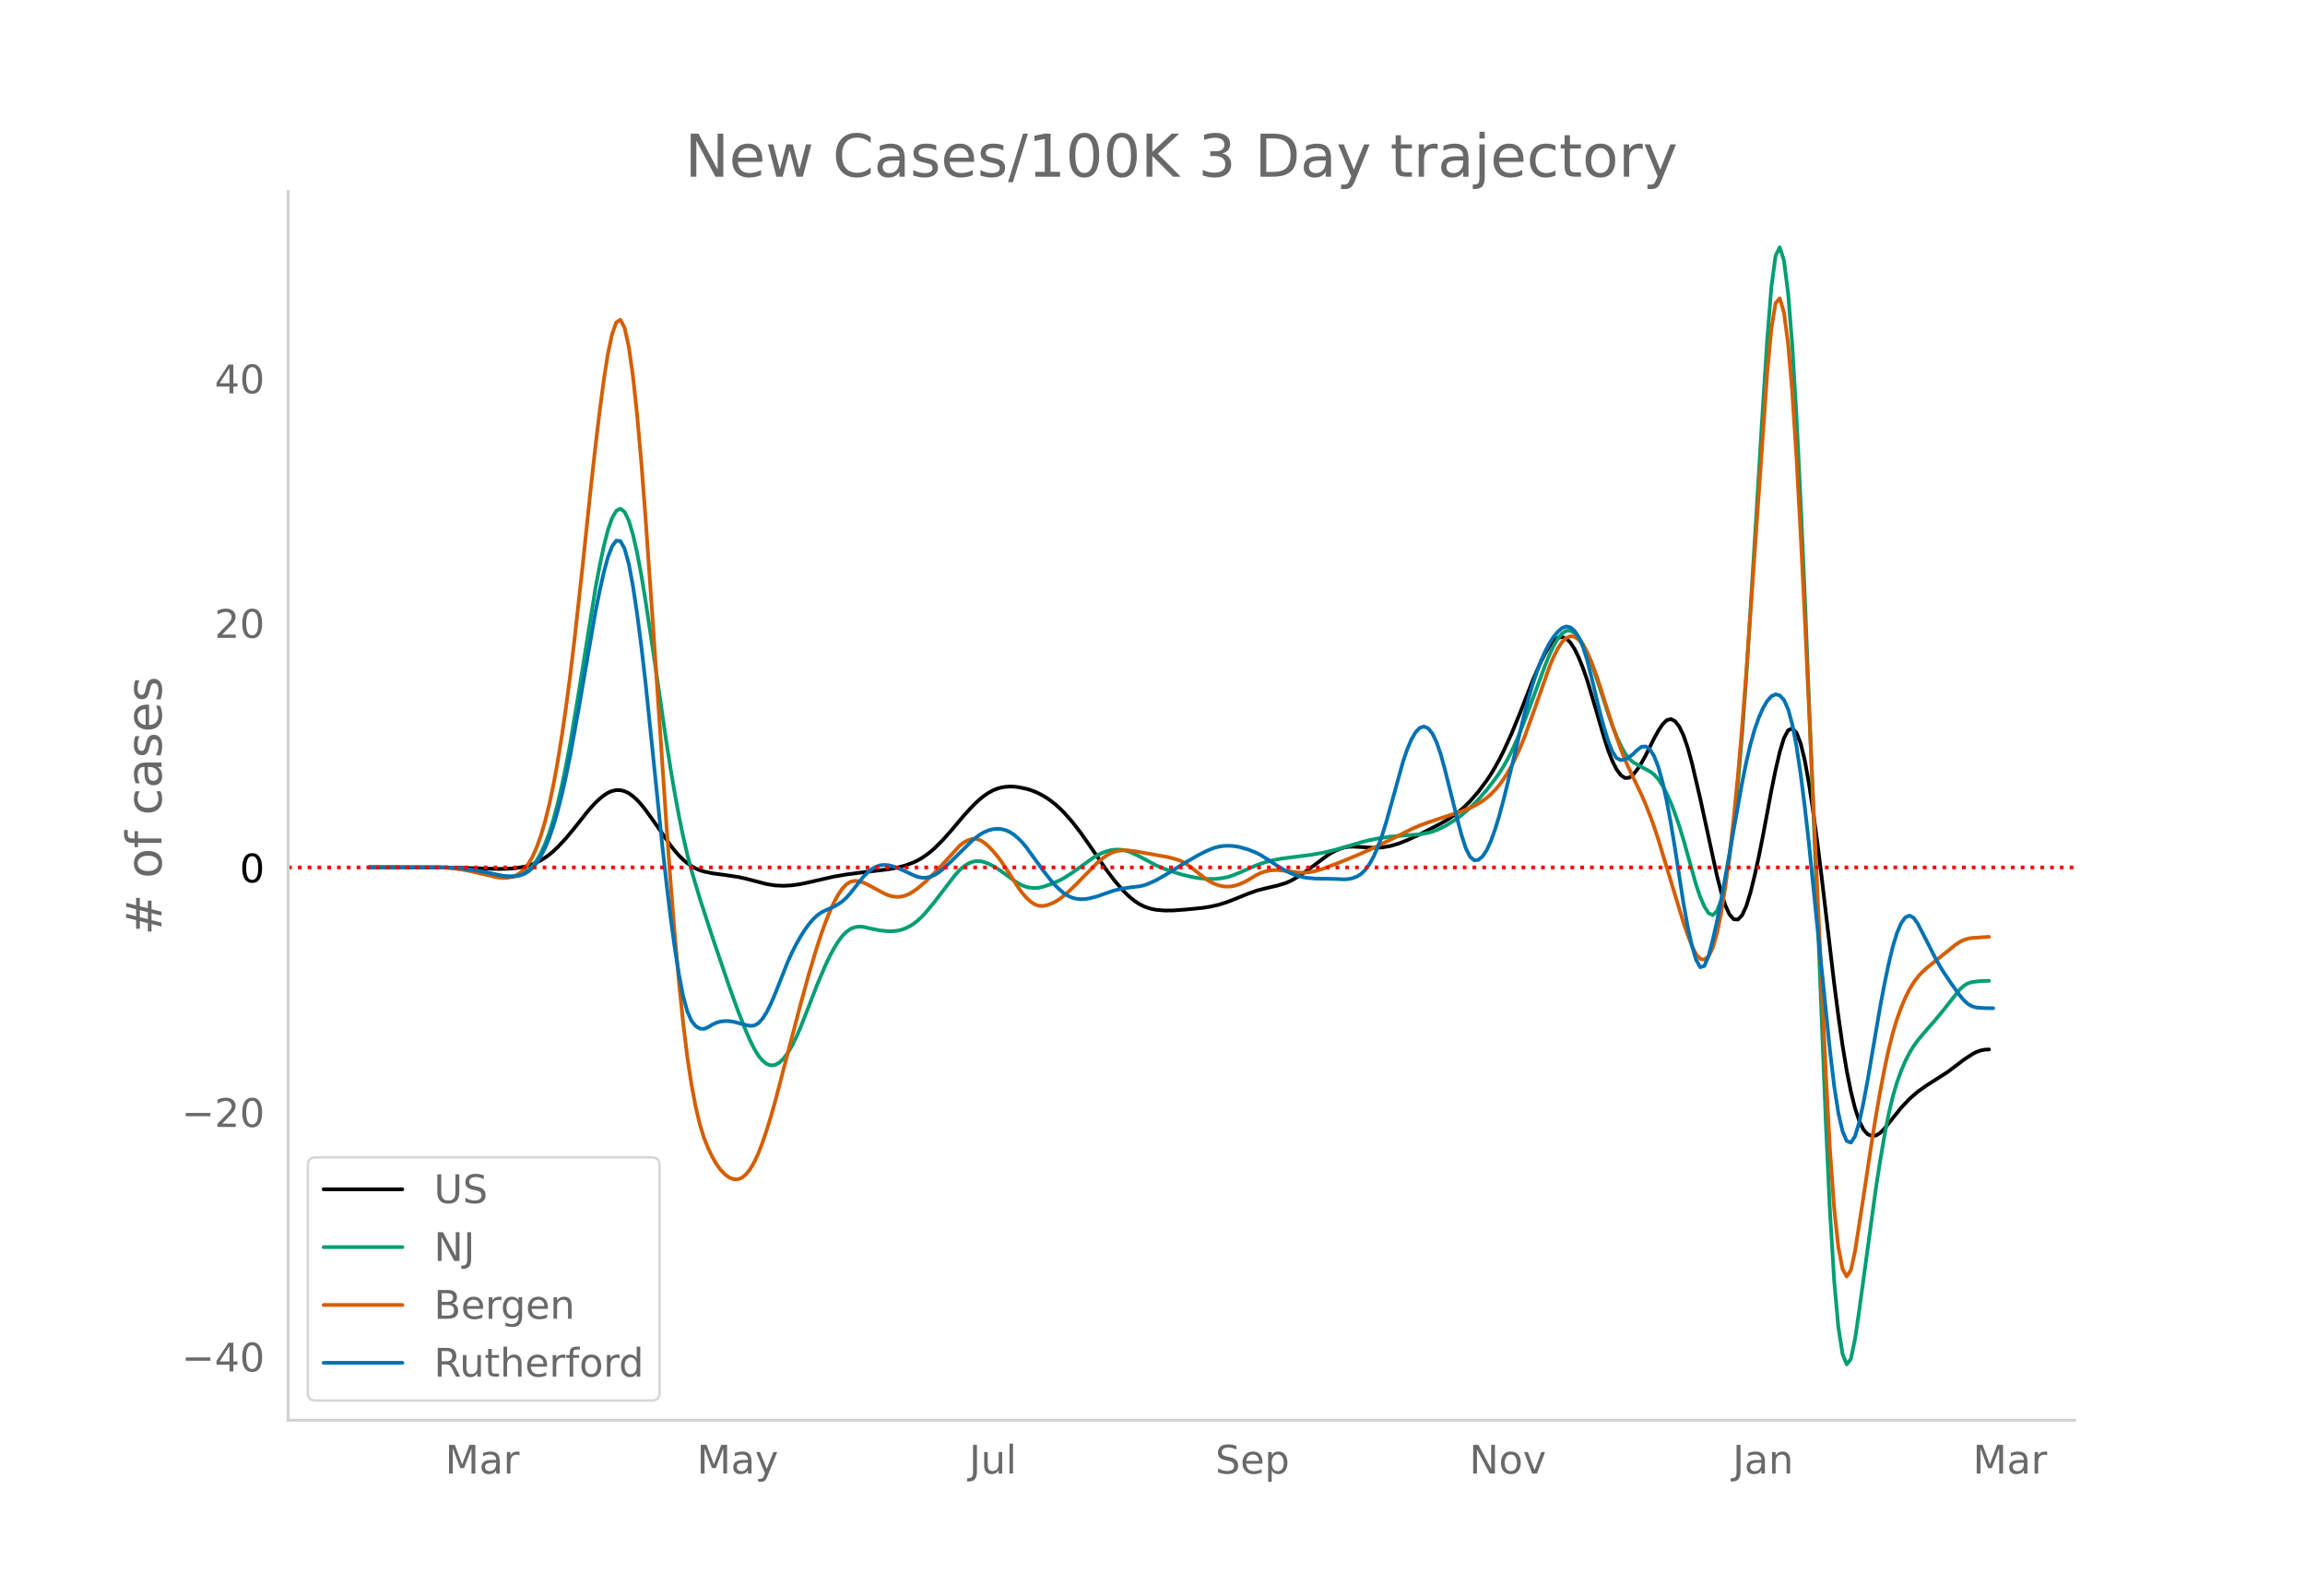<svg height="864" viewBox="0 0 936 648" width="1248" xmlns="http://www.w3.org/2000/svg" xmlns:xlink="http://www.w3.org/1999/xlink"><defs><style>*{stroke-linecap:butt;stroke-linejoin:round}</style></defs><g id="figure_1"><path d="M0 648h936V0H0z" style="fill:#fff" id="patch_1"/><g id="axes_1"><path d="M117 576.72h725.4V77.76H117z" style="fill:none" id="patch_2"/><path clip-path="url(#p07cc245dfe)" d="M149.973 352.212l33.992.103 11.898.36 6.798.175 3.4-.065 3.399-.266 3.399-.572 1.7-.442 1.7-.574 1.699-.728 1.7-.888 1.699-1.05 1.7-1.228 1.7-1.42 1.699-1.607 3.4-3.65 3.398-4.11 5.1-6.411 1.699-1.998 1.7-1.81 1.7-1.606 1.699-1.39 1.7-1.1 1.699-.738 1.7-.36 1.7.028 1.699.426 1.7.825 1.7 1.217 1.699 1.561 1.7 1.86 1.699 2.13 3.4 4.708 6.798 9.774 1.7 2.142 1.699 1.93 1.7 1.684 1.7 1.429 1.699 1.177 1.7.942 1.7.725 1.699.524 3.399.71 5.099.69 5.099.758 3.399.734 8.498 2.219 3.4.52 3.399.144 3.399-.188 3.4-.493 3.398-.716 10.198-2.335 5.099-.868 6.798-.888 10.198-1.204 3.4-.616 3.399-.894 3.399-1.27 1.7-.814 1.7-.974 1.699-1.139 1.7-1.3 1.7-1.456 3.398-3.375 3.4-3.841 5.098-6.03 3.4-3.72 1.7-1.693 1.699-1.524 1.7-1.34 1.7-1.139 1.699-.918 1.7-.693 1.7-.474 1.699-.281 1.7-.114 1.699.044 1.7.18 3.399.695 1.7.512 1.7.635 1.699.767 1.7.904 1.699 1.051 1.7 1.21 1.7 1.368 1.699 1.528 1.7 1.69 3.399 3.86 3.399 4.4 3.4 4.83 6.798 9.915 3.399 4.495 3.4 3.975 1.699 1.723 1.7 1.53 1.7 1.32 1.699 1.098 1.7.872 1.699.654 1.7.472 1.7.325 3.399.283 3.399-.019 5.099-.368 6.798-.662 3.4-.526 3.399-.795 3.399-1.081 3.4-1.325 5.098-2.066 3.4-1.216 3.399-.889 5.098-1.185 3.4-1.041 1.7-.737 1.699-.905 3.4-2.146 3.398-2.456 6.799-5.07 1.7-1.038 1.7-.87 1.699-.698 1.7-.5 1.699-.278 1.7-.068 5.099.264 3.399.204 3.399-.146 3.4-.584 3.399-1.019 3.399-1.346 5.099-2.372 8.498-4.374 3.399-1.967 3.4-2.425 1.699-1.407 1.7-1.557 1.7-1.712 3.398-3.9 3.4-4.555 1.7-2.577 1.699-2.833 1.7-3.096 1.7-3.354 3.398-7.455 3.4-8.335 5.099-13.013 1.7-4.01 1.699-3.71 1.7-3.368 1.699-2.82 1.7-2.063 1.7-1.25 1.699-.344 1.7.651 1.7 1.665 1.699 2.65 1.7 3.504 1.699 4.222 1.7 4.914 3.399 11.423 3.4 11.706 1.699 5.283 1.7 4.36 1.699 3.359 1.7 2.33 1.7 1.182 1.699-.09 1.7-1.312 1.7-2.168 1.699-2.659 1.7-3.076 3.399-6.842 1.7-3.067 1.699-2.57 1.7-1.693 1.7-.443 1.699.885 1.7 2.215 1.699 3.559 1.7 4.915 1.7 6.191 3.399 14.549 6.798 31.354 1.7 6.618 1.7 5.39 1.699 3.698 1.7 1.916 1.7.12 1.699-1.747 1.7-3.685 1.699-5.538 1.7-6.899 1.7-7.765 1.699-8.533 3.4-18.257 1.699-8.332 1.7-7.295 1.699-5.595 1.7-3.23 1.7-.73 1.699 1.78 1.7 4.354 1.7 6.994 1.699 9.513 1.7 11.373 1.699 12.574 1.7 13.644 5.099 43.32 1.7 13.196 1.699 11.933 1.7 10.274 1.699 8.536 1.7 6.807 1.7 5.12 1.699 3.473 1.7 1.904 1.7.68 1.699-.201 1.7-1.014 1.699-1.754 6.799-8.486 3.399-3.592 3.399-2.955 3.4-2.418 8.497-5.428 3.4-2.547 3.399-2.586 3.4-2.234 1.699-.88 1.7-.612 1.699-.33 1.7-.094" style="fill:none;stroke:#000;stroke-linecap:round;stroke-width:1.5" id="line2d_1"/><path clip-path="url(#p07cc245dfe)" d="M149.973 352.167l30.593.032 5.099.317 3.4.366 5.098.818 10.198 2.042 1.7.138 1.699-.008 1.7-.17 1.7-.426 1.699-.768 1.7-1.155 1.7-1.67 1.699-2.316 1.7-2.986 1.699-3.681 1.7-4.499 1.7-5.44 1.699-6.397 1.7-7.309 1.7-8.176 1.699-9.034 3.399-20.273 6.798-42.387 1.7-9.071 1.7-8.12 1.7-6.726 1.699-4.889 1.7-2.94 1.7-.869 1.699 1.324 1.7 3.54 1.7 5.691 1.699 7.515 1.7 9.012 1.699 10.34 3.4 22.615 5.098 34.937 1.7 10.801 1.7 10.014 1.699 9.165 1.7 8.257 1.7 7.335 1.699 6.47 3.4 11.453 5.098 15.643 6.798 19.985 3.4 9.452 3.399 8.582 1.7 3.885 1.7 3.411 1.699 2.745 1.7 2.037 1.7 1.304 1.699.546 1.7-.218 1.699-.967 1.7-1.651 1.7-2.268 1.699-2.871 1.7-3.45 1.7-3.893 3.398-8.656 3.4-8.801 3.399-7.97 1.7-3.561 1.7-3.174 1.699-2.757 1.7-2.28 1.699-1.74 1.7-1.19 1.7-.658 1.699-.237 1.7.077 3.399.776 3.399.691 3.4.324 1.699-.02 1.7-.164 1.7-.35 1.699-.578 1.7-.816 1.699-1.057 1.7-1.311 1.7-1.58 1.699-1.833 3.4-4.133 8.497-11.062 1.7-1.854 1.7-1.502 1.7-1.125 1.699-.748 1.7-.362 1.699.031 1.7.407 1.7.68 1.699.853 1.7 1.005 3.399 2.378 3.399 2.508 1.7 1.126 1.7.885 1.699.621 1.7.36 1.7.104 1.699-.143 1.7-.373 3.399-1.163 3.399-1.495 1.7-.899 3.399-2.2 8.498-6.077 1.7-1 1.7-.84 1.699-.661 1.7-.464 1.699-.264 1.7-.059 1.7.159 1.699.39 1.7.613 3.399 1.603 6.798 3.65 3.4 1.418 3.399 1.205 3.399 1.033 3.4.851 3.398.647 3.4.355 3.399.011 3.4-.371 1.699-.36 1.7-.506 3.399-1.377 6.798-2.978 3.4-1.169 3.399-.868 3.399-.64 5.099-.665 6.798-.853 5.1-.906 5.098-1.214 5.099-1.475 5.099-1.532 3.4-.846 3.398-.683 5.1-.733 5.098-.443 6.799-.49 3.399-.63 1.7-.472 1.7-.609 3.398-1.62 3.4-2.043 3.399-2.457 3.4-2.938 3.398-3.42 3.4-3.89 3.399-4.407 1.7-2.434 1.7-2.678 1.699-3.008 1.7-3.354 1.699-3.695 1.7-4.011 3.399-8.86 6.798-18.383 1.7-4.14 1.7-3.564 1.7-2.902 1.699-2.073 1.7-1.072 1.7-.038 1.699.977 1.7 1.89 1.699 2.702 1.7 3.491 1.7 4.24 3.399 9.875 3.399 10.531 1.7 4.799 1.699 4.318 1.7 3.803 1.7 3.118 1.699 2.263 1.7 1.447 3.399 1.9 3.399 1.82 1.7 1.269 1.7 1.9 1.699 2.584 1.7 3.225 1.7 3.824 1.699 4.414 1.7 4.992 1.699 5.511 5.099 18.223 1.7 5 1.7 3.905 1.699 2.684 1.7.819 1.699-1.69 1.7-4.363 1.7-7.225 1.699-10.274 1.7-13.361 1.7-16.49 1.699-19.826 1.7-23.37 3.399-54.81 3.399-55.709 1.7-26.431 1.7-21.473 1.699-12.756 1.7-3.414 1.699 5.286 1.7 13.347 1.7 21.278 1.699 28.852 1.7 34.63 1.7 38.617 3.398 85.35 5.1 127.572 1.699 36.59 1.7 27.978 1.7 18.872 1.699 10.967 1.7 4.261 1.699-2.205 1.7-8.168 1.7-11.613 6.798-49.837 1.7-10.912 1.699-9.951 1.7-8.73 1.7-7.248 1.699-5.787 1.7-4.702 1.7-3.994 1.699-3.36 1.7-2.764 1.699-2.348 3.4-4.062 3.399-3.826 3.399-4.108 6.798-8.612 1.7-1.528 1.7-1.006 1.7-.523 3.398-.377 3.4-.115" style="fill:none;stroke:#009e73;stroke-linecap:round;stroke-width:1.5" id="line2d_2"/><path clip-path="url(#p07cc245dfe)" d="M149.973 352.131l28.893.087 5.1.397 3.398.446 3.4.627 5.099 1.175 5.098 1.214 1.7.31 1.7.16 1.7-.079 1.699-.335 1.7-.617 1.7-1.026 1.699-1.563 1.7-2.157 1.7-2.914 1.699-3.831 1.7-4.782 1.699-5.755 1.7-6.843 1.7-8.045 1.699-9.27 1.7-10.494 1.7-11.714 1.699-12.935 1.7-14.11 3.399-30.826 3.399-32.401 1.7-15.197 1.7-14.146 1.699-12.928 1.7-10.871 1.699-7.98 1.7-4.806 1.7-1.059 1.699 3.262 1.7 7.695 1.7 12.034 1.699 15.883 1.7 19.249 1.699 22.283 3.4 49.04 5.098 75.997 1.7 23.321 1.7 21.402 1.699 19.13 1.7 16.508 1.7 13.815 1.699 11.198 1.7 8.963 1.7 7.11 1.699 5.432 1.7 4.235 1.699 3.524 1.7 2.91 1.7 2.305 1.699 1.743 1.7 1.228 1.7.7 1.699.075 1.7-.647 1.699-1.389 1.7-2.135 1.7-2.9 1.699-3.684 1.7-4.444 1.7-5.064 1.699-5.545 1.7-5.997 5.098-19.611 5.1-19.416 3.398-12.388 3.4-11.366 1.7-5.12 1.699-4.725 1.7-4.254 1.7-3.709 1.699-3.135 1.7-2.493 1.699-1.78 1.7-1.053 1.7-.362 1.699.158 1.7.505 1.7.79 6.798 3.664 1.7.725 1.699.475 1.7.2 1.7-.092 1.699-.402 1.7-.715 1.699-1.013 1.7-1.236 3.399-2.896 3.4-3.307 3.398-3.6 6.799-7.436 1.7-1.352 1.7-.944 1.699-.523 1.7-.03 1.699.531 1.7 1.081 1.7 1.494 1.699 1.77 1.7 2.018 1.7 2.259 3.398 5.084 3.4 5.37 1.7 2.316 1.699 1.956 1.7 1.581 1.7 1.124 1.699.585 1.7.057 1.699-.342 1.7-.614 1.7-.858 1.699-1.096 1.7-1.298 1.7-1.463 3.398-3.316 8.498-8.64 1.7-1.446 1.7-1.237 1.7-.972 1.699-.697 1.7-.43 1.7-.202 1.699-.012 3.4.413 13.596 2.426 3.4.928 1.699.673 1.7.903 1.7 1.149 6.798 5.334 1.7 1.037 1.699.82 1.7.597 1.7.368 1.699.13 1.7-.117 1.7-.36 1.699-.569 1.7-.744 1.699-.911 3.4-2.056 1.699-.808 1.7-.576 1.7-.373 1.699-.196 1.7-.026 3.399.352 5.099.656 1.7.054 1.699-.079 1.7-.21 1.699-.337 3.4-1.026 6.798-2.603 6.798-2.797 6.799-3.05 6.798-3.29 8.498-4.294 3.4-1.488 3.399-1.239 13.597-4.535 3.4-1.35 1.699-.795 1.7-.943 1.699-1.099 1.7-1.265 1.7-1.476 1.699-1.734 1.7-2.007 1.7-2.32 1.699-2.673 1.7-3.032 1.699-3.396 1.7-3.783 1.7-4.195 3.399-9.387 6.798-19.316 1.7-4.028 1.7-3.365 1.699-2.572 1.7-1.648 1.7-.698 1.699.248 1.7 1.18 1.699 2.095 1.7 3.008 1.7 3.88 1.699 4.56 1.7 5.044 5.098 16.169 3.4 9.562 1.7 4.261 1.699 3.857 5.099 10.627 1.7 3.975 1.699 4.289 1.7 4.693 1.7 5.19 10.197 33.729 1.7 4.905 1.7 4.42 1.699 3.424 1.7 1.915 1.7.304 1.699-1.379 1.7-3.423 1.699-5.83 1.7-8.282 1.7-10.61 1.699-12.816 1.7-14.994 1.7-17.209 1.699-19.593 1.7-22.148 8.498-121.714 1.7-18.179 1.699-10.356 1.7-2.015 1.699 5.7 1.7 12.789 1.7 19.754 1.699 26.366 1.7 31.217 1.7 34.307 8.497 184.414 1.7 31.187 1.7 23.696 1.7 15.788 1.699 8.916 1.7 3.079 1.699-2.552 1.7-7.731 3.399-21.965 3.4-22.61 1.699-10.489 1.7-9.729 1.699-8.933 1.7-7.955 1.7-6.797 1.699-5.647 1.7-4.73 1.7-4.043 1.699-3.403 1.7-2.785 1.699-2.282 1.7-1.89 1.7-1.554 11.897-9.615 1.7-1.107 1.699-.835 1.7-.544 1.7-.278 6.798-.442" style="fill:none;stroke:#d55e00;stroke-linecap:round;stroke-width:1.5" id="line2d_3"/><path clip-path="url(#p07cc245dfe)" d="M149.973 352.17l32.293.081 5.098.375 5.1.685 5.098.974 6.799 1.402 1.7.18 1.699.052 1.7-.093 1.7-.324 1.699-.636 1.7-.992 1.7-1.472 1.699-2.077 1.7-2.707 1.699-3.358 1.7-4.113 1.7-4.973 1.699-5.848 1.7-6.7 1.7-7.527 1.699-8.35 3.399-18.786 6.798-39.217 1.7-8.505 1.7-7.668 1.7-6.303 1.699-4.41 1.7-2.328 1.7.187 1.699 3.13 1.7 6.161 1.7 9.072 1.699 11.387 1.7 13.107 1.699 14.708 3.4 32.98 3.398 33.087 1.7 15.444 1.7 13.977 1.7 12.399 1.699 10.74 1.7 8.68 1.7 6.216 1.699 3.808 1.7 2.072 1.7 1.01 1.699.084 1.7-.738 1.699-1.026 1.7-.782 1.7-.444 1.699-.172 1.7.038 1.7.234 3.398.892 1.7.452 1.7.331 1.7-.145 1.699-.978 1.7-1.88 1.7-2.748 1.699-3.444 1.7-3.967 5.098-12.928 1.7-3.723 1.7-3.34 1.7-2.994 1.699-2.685 1.7-2.373 1.699-2.019 1.7-1.618 1.7-1.21 1.699-.845 3.4-1.5 1.699-.943 1.7-1.19 1.699-1.534 1.7-1.898 5.098-6.486 1.7-1.74 1.7-1.398 1.7-.995 1.699-.581 1.7-.185 1.7.133 1.699.37 1.7.575 3.399 1.469 3.399 1.617 1.7.662 1.7.349 1.699.003 1.7-.342 1.7-.686 1.699-1.031 1.7-1.352 3.399-3.178 8.498-8.382 1.7-1.431 1.699-1.199 1.7-.95 1.7-.7 1.699-.437 1.7-.164 1.7.117 1.699.422 1.7.752 1.699 1.086 1.7 1.417 1.7 1.731 1.699 2.028 3.4 4.696 3.398 4.68 3.4 4.323 1.7 1.889 1.699 1.663 1.7 1.391 1.7 1.072 1.699.742 1.7.424 1.699.158 1.7-.057 1.7-.251 3.398-.882 3.4-1.21 3.399-1.163 3.4-.782 3.398-.49 3.4-.388 1.7-.387 1.699-.565 3.4-1.53 3.399-1.941 8.498-5.237 5.099-2.945 3.399-1.712 1.7-.748 1.699-.62 1.7-.442 1.7-.257 1.699-.092 1.7.048 1.7.185 1.699.318 3.399.973 3.4 1.391 1.699.882 3.4 2.143 3.398 2.28 3.4 1.997 1.7.822 1.699.688 1.7.557 1.7.429 1.699.307 3.399.304 5.099.084 3.4.084 3.398.167 1.7-.154 1.7-.376 1.7-.636 1.699-1.075 1.7-1.696 1.7-2.364 1.699-3.092 1.7-3.881 1.699-4.682 1.7-5.436 3.399-12.176 3.4-12.291 1.699-5.013 1.7-3.977 1.699-2.92 1.7-1.773 1.7-.53 1.699.747 1.7 2.09 1.7 3.502 1.699 4.928 1.7 6.223 5.098 20.359 1.7 6.358 1.7 5.266 1.7 3.394 1.699 1.438 1.7-.163 1.699-1.407 1.7-2.58 1.7-3.722 1.699-4.72 1.7-5.57 1.7-6.336 3.398-13.794 5.1-21.196 1.699-6.356 1.7-5.732 1.7-5.103 1.699-4.469 1.7-3.834 1.699-3.206 1.7-2.61 1.7-2.051 1.699-1.454 1.7-.641 1.7.386 1.699 1.456 1.7 2.568 1.699 3.884 1.7 5.406 1.7 6.788 3.399 14.129 1.7 6.262 1.699 5.563 1.7 4.343 1.699 2.604 1.7.873 1.7-.284 1.699-.872 1.7-1.345 1.7-1.669 1.699-1.256 1.7-.104 1.699 1.23 1.7 2.728 1.7 4.393 1.699 6.09 1.7 7.738 1.7 9.14 1.699 10.297 3.399 22.036 1.7 9.398 1.7 7.694 1.699 5.816 1.7 3.077 1.7-.525 1.699-4.064 1.7-6.421 1.699-7.598 1.7-8.537 3.399-19.151 5.099-28.44 1.7-8.495 1.699-7.272 1.7-5.984 1.7-4.846 1.699-3.857 1.7-2.9 1.7-1.915 1.699-.806 1.7.43 1.699 1.803 1.7 3.735 1.7 6.226 1.699 8.83 1.7 11.345 1.7 13.432 1.699 15.086 3.399 33.654 5.099 50.05 1.7 14.31 1.7 11.001 1.699 7.441 1.7 4.006 1.699.694 1.7-2.591 1.7-5.692 1.699-7.868 1.7-9.117 5.098-29.928 1.7-8.977 1.7-8.21 1.7-7.077 1.699-5.582 1.7-4.006 1.7-2.398 1.699-.755 1.7.894 1.699 2.407 3.4 6.649 3.399 6.705 1.7 3.077 1.699 2.835 3.399 5.075 3.4 4.727 1.699 2.026 1.7 1.517 1.7.968 1.699.46 3.399.239 3.4.032" style="fill:none;stroke:#0072b2;stroke-linecap:round;stroke-width:1.5" id="line2d_4"/><path clip-path="url(#p07cc245dfe)" d="M117 352.229h725.4" style="fill:none;stroke:red;stroke-dasharray:1.5,2.475;stroke-dashoffset:0;stroke-width:1.5" id="line2d_5"/><path d="M117 576.72V77.76" style="fill:none;stroke:#d3d3d3;stroke-linecap:square;stroke-linejoin:miter;stroke-width:1.25" id="patch_3"/><path d="M117 576.72h725.4" style="fill:none;stroke:#d3d3d3;stroke-linecap:square;stroke-linejoin:miter;stroke-width:1.25" id="patch_4"/><g id="matplotlib.axis_1"><g id="xtick_1"><g style="fill:#696969" transform="matrix(.16 0 0 -.16 180.769 598.378)" id="text_1"><defs><path d="M9.813 72.906h14.703l18.593-49.61 18.703 49.61h14.704V0H66.89v64.016l-18.797-50h-9.907l-18.796 50V0H9.813z" id="DejaVuSans-77"/><path d="M34.281 27.484q-10.89 0-15.093-2.484-4.204-2.484-4.204-8.5 0-4.781 3.157-7.594 3.156-2.797 8.562-2.797 7.485 0 12 5.297 4.516 5.297 4.516 14.078v2zm17.922 3.72V0H43.22v8.297Q40.14 3.328 35.547.953q-4.594-2.375-11.234-2.375-8.391 0-13.36 4.719Q6 8.016 6 15.922q0 9.219 6.172 13.906 6.187 4.688 18.437 4.688h12.61v.89q0 6.203-4.078 9.594-4.078 3.39-11.453 3.39-4.688 0-9.141-1.124-4.438-1.125-8.531-3.375v8.312q4.921 1.906 9.562 2.844 4.64.953 9.031.953 11.875 0 17.735-6.156 5.86-6.14 5.86-18.64z" id="DejaVuSans-97"/><path d="M41.11 46.297q-1.516.875-3.297 1.281Q36.03 48 33.89 48q-7.625 0-11.703-4.953-4.079-4.953-4.079-14.234V0H9.08v54.688h9.03v-8.5q2.844 4.984 7.375 7.39Q30.031 56 36.531 56q.922 0 2.047-.125 1.125-.11 2.484-.36z" id="DejaVuSans-114"/></defs><use xlink:href="#DejaVuSans-77"/><use x="86.279" xlink:href="#DejaVuSans-97"/><use x="147.559" xlink:href="#DejaVuSans-114"/></g></g><g id="xtick_2"><g style="fill:#696969" transform="matrix(.16 0 0 -.16 283 598.378)" id="text_2"><defs><path d="M32.172-5.078q-3.797-9.766-7.422-12.735-3.61-2.984-9.656-2.984H7.906v7.516h5.282q3.703 0 5.75 1.765Q21-9.766 23.483-3.219l1.61 4.094-22.11 53.813H12.5l17.094-42.766 17.093 42.766h9.516z" id="DejaVuSans-121"/></defs><use xlink:href="#DejaVuSans-77"/><use x="86.279" xlink:href="#DejaVuSans-97"/><use x="147.559" xlink:href="#DejaVuSans-121"/></g></g><g id="xtick_3"><g style="fill:#696969" transform="matrix(.16 0 0 -.16 393.564 598.378)" id="text_3"><defs><path d="M9.813 72.906h9.859V5.078q0-13.187-5-19.14-5-5.954-16.094-5.954h-3.75v8.297h3.078q6.531 0 9.219 3.672Q9.813-4.39 9.813 5.078z" id="DejaVuSans-74"/><path d="M8.5 21.578v33.11h8.984V21.922q0-7.766 3.016-11.656 3.031-3.875 9.094-3.875 7.265 0 11.484 4.64 4.234 4.64 4.234 12.656v31h8.985V0h-8.984v8.406Q42.047 3.422 37.718 1q-4.313-2.422-10.032-2.422-9.421 0-14.312 5.86Q8.5 10.296 8.5 21.578zM31.11 56z" id="DejaVuSans-117"/><path d="M9.422 75.984h8.984V0H9.422z" id="DejaVuSans-108"/></defs><use xlink:href="#DejaVuSans-74"/><use x="29.492" xlink:href="#DejaVuSans-117"/><use x="92.871" xlink:href="#DejaVuSans-108"/></g></g><g id="xtick_4"><g style="fill:#696969" transform="matrix(.16 0 0 -.16 493.514 598.378)" id="text_4"><defs><path d="M53.516 70.516V60.89q-5.61 2.687-10.594 4-4.984 1.328-9.625 1.328-8.047 0-12.422-3.125t-4.375-8.89q0-4.845 2.906-7.313 2.907-2.453 11.016-3.97l5.953-1.218q11.031-2.11 16.281-7.406 5.25-5.297 5.25-14.172 0-10.61-7.11-16.078-7.093-5.469-20.812-5.469-5.172 0-11.015 1.172Q13.14.922 6.89 3.219v10.156q6-3.36 11.765-5.078 5.766-1.703 11.328-1.703 8.438 0 13.032 3.312 4.593 3.328 4.593 9.485 0 5.359-3.297 8.39-3.296 3.032-10.812 4.547L27.484 33.5q-11.03 2.188-15.968 6.875-4.922 4.688-4.922 13.047 0 9.672 6.812 15.234 6.813 5.563 18.766 5.563 5.14 0 10.453-.938 5.328-.922 10.89-2.765z" id="DejaVuSans-83"/><path d="M56.203 29.594v-4.39H14.891q.593-9.282 5.593-14.142 5-4.859 13.938-4.859 5.172 0 10.031 1.266 4.86 1.265 9.656 3.812v-8.5Q49.266.734 44.187-.344 39.11-1.422 33.892-1.422q-13.094 0-20.735 7.61-7.64 7.625-7.64 20.625 0 13.421 7.25 21.296Q20.016 56 32.328 56q11.031 0 17.453-7.11 6.422-7.093 6.422-19.296zm-8.984 2.64q-.094 7.36-4.125 11.75-4.032 4.407-10.672 4.407-7.516 0-12.031-4.25-4.516-4.25-5.203-11.97z" id="DejaVuSans-101"/><path d="M18.11 8.203v-29H9.077v75.484h9.031v-8.296q2.844 4.875 7.157 7.234Q29.594 56 35.594 56q9.968 0 16.187-7.906 6.235-7.907 6.235-20.797T51.78 6.484q-6.218-7.906-16.187-7.906-6 0-10.328 2.375-4.313 2.375-7.157 7.25zm30.578 19.094q0 9.906-4.079 15.547-4.078 5.64-11.203 5.64-7.14 0-11.218-5.64-4.079-5.64-4.079-15.547 0-9.906 4.078-15.547 4.079-5.64 11.22-5.64 7.124 0 11.202 5.64t4.078 15.547z" id="DejaVuSans-112"/></defs><use xlink:href="#DejaVuSans-83"/><use x="63.477" xlink:href="#DejaVuSans-101"/><use x="125" xlink:href="#DejaVuSans-112"/></g></g><g id="xtick_5"><g style="fill:#696969" transform="matrix(.16 0 0 -.16 596.656 598.378)" id="text_5"><defs><path d="M9.813 72.906h13.28l32.329-60.984v60.984h9.562V0h-13.28L19.39 60.984V0H9.813z" id="DejaVuSans-78"/><path d="M30.61 48.39q-7.22 0-11.422-5.64-4.204-5.64-4.204-15.453 0-9.813 4.172-15.453 4.188-5.64 11.453-5.64 7.188 0 11.375 5.655 4.203 5.672 4.203 15.438 0 9.719-4.203 15.406-4.187 5.688-11.375 5.688zm0 7.61q11.718 0 18.406-7.625 6.703-7.61 6.703-21.078 0-13.422-6.703-21.078-6.688-7.64-18.407-7.64-11.765 0-18.437 7.64-6.656 7.656-6.656 21.078 0 13.469 6.656 21.078Q18.844 56 30.609 56z" id="DejaVuSans-111"/><path d="M2.984 54.688H12.5L29.594 8.797l17.093 45.89h9.516L35.687 0H23.485z" id="DejaVuSans-118"/></defs><use xlink:href="#DejaVuSans-78"/><use x="74.805" xlink:href="#DejaVuSans-111"/><use x="135.986" xlink:href="#DejaVuSans-118"/></g></g><g id="xtick_6"><g style="fill:#696969" transform="matrix(.16 0 0 -.16 703.615 598.378)" id="text_6"><defs><path d="M54.89 33.016V0h-8.984v32.719q0 7.765-3.031 11.61-3.031 3.858-9.078 3.858-7.281 0-11.484-4.64-4.204-4.625-4.204-12.64V0H9.08v54.688h9.03v-8.5q3.235 4.937 7.594 7.374Q30.078 56 35.797 56q9.422 0 14.25-5.828 4.844-5.828 4.844-17.156z" id="DejaVuSans-110"/></defs><use xlink:href="#DejaVuSans-74"/><use x="29.492" xlink:href="#DejaVuSans-97"/><use x="90.771" xlink:href="#DejaVuSans-110"/></g></g><g id="xtick_7"><g style="fill:#696969" transform="matrix(.16 0 0 -.16 801.132 598.378)" id="text_7"><use xlink:href="#DejaVuSans-77"/><use x="86.279" xlink:href="#DejaVuSans-97"/><use x="147.559" xlink:href="#DejaVuSans-114"/></g></g></g><g id="matplotlib.axis_2"><g id="ytick_1"><g style="fill:#696969" transform="matrix(.16 0 0 -.16 73.733 556.904)" id="text_8"><defs><path d="M10.594 35.5h62.593v-8.297H10.594z" id="DejaVuSans-8722"/><path d="M37.797 64.313L12.89 25.39h24.906zm-2.594 8.593H47.61V25.391h10.407v-8.203H47.609V0h-9.812v17.188H4.89v9.515z" id="DejaVuSans-52"/><path d="M31.781 66.406q-7.61 0-11.453-7.5Q16.5 51.422 16.5 36.375q0-14.984 3.828-22.484 3.844-7.5 11.453-7.5 7.672 0 11.5 7.5 3.844 7.5 3.844 22.484 0 15.047-3.844 22.531-3.828 7.5-11.5 7.5zm0 7.813q12.266 0 18.735-9.703 6.468-9.688 6.468-28.141 0-18.406-6.468-28.11-6.47-9.687-18.735-9.687-12.25 0-18.718 9.688-6.47 9.703-6.47 28.109 0 18.453 6.47 28.14Q19.53 74.22 31.78 74.22z" id="DejaVuSans-48"/></defs><use xlink:href="#DejaVuSans-8722"/><use x="83.789" xlink:href="#DejaVuSans-52"/><use x="147.412" xlink:href="#DejaVuSans-48"/></g></g><g id="ytick_2"><g style="fill:#696969" transform="matrix(.16 0 0 -.16 73.733 457.606)" id="text_9"><defs><path d="M19.188 8.297h34.421V0H7.33v8.297q5.609 5.812 15.296 15.594 9.703 9.797 12.188 12.64 4.734 5.313 6.609 9 1.89 3.688 1.89 7.25 0 5.813-4.078 9.469-4.078 3.672-10.625 3.672-4.64 0-9.797-1.61-5.14-1.609-11-4.89v9.969Q13.767 71.78 18.938 73q5.188 1.219 9.485 1.219 11.328 0 18.062-5.672 6.735-5.656 6.735-15.125 0-4.5-1.688-8.531-1.672-4.016-6.125-9.485-1.218-1.422-7.765-8.187-6.532-6.766-18.453-18.922z" id="DejaVuSans-50"/></defs><use xlink:href="#DejaVuSans-8722"/><use x="83.789" xlink:href="#DejaVuSans-50"/><use x="147.412" xlink:href="#DejaVuSans-48"/></g></g><g id="ytick_3"><use xlink:href="#DejaVuSans-48" transform="matrix(.16 0 0 -.16 97.32 358.308)" id="text_10"/></g><g id="ytick_4"><g style="fill:#696969" transform="matrix(.16 0 0 -.16 87.14 259.01)" id="text_11"><use xlink:href="#DejaVuSans-50"/><use x="63.623" xlink:href="#DejaVuSans-48"/></g></g><g id="ytick_5"><g style="fill:#696969" transform="matrix(.16 0 0 -.16 87.14 159.711)" id="text_12"><use xlink:href="#DejaVuSans-52"/><use x="63.623" xlink:href="#DejaVuSans-48"/></g></g><g style="fill:#696969" transform="matrix(0 -.2 -.2 0 65.573 379.813)" id="text_13"><defs><path d="M51.125 44H36.922l-4.11-16.313h14.313zm-7.328 27.781l-5.078-20.265h14.265L58.11 71.78h7.813L60.89 51.516h15.234V44h-17.14l-4-16.313h15.53V20.22H53.079L48 0h-7.813l5.032 20.219H30.906L25.875 0h-7.86l5.079 20.219H7.719v7.468h17.187L29 44H13.281v7.516h17.625l4.985 20.265z" id="DejaVuSans-35"/><path d="M37.11 75.984V68.5h-8.594q-4.828 0-6.72-1.953-1.874-1.953-1.874-7.031v-4.828h14.797v-6.985H19.922V0H10.89v47.703H2.297v6.984h8.594V58.5q0 9.125 4.25 13.297 4.25 4.187 13.468 4.187z" id="DejaVuSans-102"/><path d="M48.781 52.594v-8.407q-3.812 2.11-7.64 3.157-3.828 1.047-7.735 1.047-8.75 0-13.593-5.547-4.829-5.532-4.829-15.547 0-10.016 4.829-15.563 4.843-5.53 13.593-5.53 3.907 0 7.735 1.046 3.828 1.047 7.64 3.156V2.094Q45.016.344 40.984-.531q-4.015-.89-8.562-.89-12.36 0-19.64 7.765-7.266 7.765-7.266 20.953 0 13.375 7.343 21.031Q20.22 56 33.016 56q4.14 0 8.093-.86 3.953-.843 7.672-2.546z" id="DejaVuSans-99"/><path d="M44.281 53.078v-8.5q-3.797 1.953-7.906 2.922-4.094.984-8.5.984-6.688 0-10.031-2.047-3.344-2.046-3.344-6.156 0-3.125 2.39-4.906 2.391-1.781 9.626-3.39l3.078-.688q9.562-2.047 13.593-5.781 4.032-3.735 4.032-10.422 0-7.625-6.032-12.078-6.03-4.438-16.578-4.438-4.39 0-9.156.86Q10.688.296 5.422 2v9.281q4.984-2.594 9.812-3.89 4.829-1.282 9.579-1.282 6.343 0 9.75 2.172 3.421 2.172 3.421 6.125 0 3.656-2.468 5.61-2.453 1.953-10.813 3.765l-3.125.735q-8.344 1.75-12.062 5.39-3.704 3.64-3.704 9.985 0 7.718 5.47 11.906Q16.75 56 26.811 56q4.97 0 9.36-.734 4.406-.72 8.11-2.188z" id="DejaVuSans-115"/></defs><use xlink:href="#DejaVuSans-35"/><use x="83.789" xlink:href="#DejaVuSans-32"/><use x="115.576" xlink:href="#DejaVuSans-111"/><use x="176.758" xlink:href="#DejaVuSans-102"/><use x="211.963" xlink:href="#DejaVuSans-32"/><use x="243.75" xlink:href="#DejaVuSans-99"/><use x="298.73" xlink:href="#DejaVuSans-97"/><use x="360.01" xlink:href="#DejaVuSans-115"/><use x="412.109" xlink:href="#DejaVuSans-101"/><use x="473.633" xlink:href="#DejaVuSans-115"/></g></g><g style="fill:#696969" transform="matrix(.24 0 0 -.24 278.113 71.76)" id="text_14"><defs><path d="M4.203 54.688h8.985l11.234-42.672 11.172 42.672h10.593l11.235-42.672 11.187 42.672h8.985L63.28 0H52.688L40.922 44.828 29.109 0H18.5z" id="DejaVuSans-119"/><path d="M64.406 67.281v-10.39q-4.984 4.64-10.625 6.922-5.64 2.296-11.984 2.296-12.5 0-19.14-7.64-6.641-7.64-6.641-22.094 0-14.406 6.64-22.047 6.64-7.64 19.14-7.64 6.345 0 11.985 2.296 5.64 2.297 10.625 6.938V5.609Q59.234 2.094 53.437.33q-5.78-1.75-12.218-1.75-16.563 0-26.094 10.124-9.516 10.14-9.516 27.672 0 17.578 9.516 27.703 9.531 10.14 26.094 10.14 6.531 0 12.312-1.734 5.797-1.734 10.875-5.203z" id="DejaVuSans-67"/><path d="M25.39 72.906h8.297L8.297-9.28H0z" id="DejaVuSans-47"/><path d="M12.406 8.297h16.11v55.625l-17.532-3.516v8.985l17.438 3.515h9.86V8.296H54.39V0H12.406z" id="DejaVuSans-49"/><path d="M9.813 72.906h9.859V42.094L52.39 72.906h12.703L28.906 38.922 67.672 0H54.688L19.672 35.11V0h-9.86z" id="DejaVuSans-75"/><path d="M40.578 39.313Q47.656 37.797 51.625 33q3.984-4.781 3.984-11.813 0-10.78-7.422-16.703-7.421-5.906-21.093-5.906-4.578 0-9.438.906-4.86.907-10.031 2.72v9.515q4.094-2.39 8.969-3.61 4.89-1.218 10.218-1.218 9.266 0 14.125 3.656 4.86 3.656 4.86 10.64 0 6.454-4.516 10.079-4.515 3.64-12.562 3.64h-8.5v8.11h8.89q7.266 0 11.125 2.906 3.86 2.906 3.86 8.375 0 5.61-3.985 8.61-3.968 3.015-11.39 3.015-4.063 0-8.703-.89-4.641-.876-10.203-2.72v8.782q5.624 1.562 10.53 2.344 4.907.78 9.25.78 11.235 0 17.766-5.109 6.547-5.093 6.547-13.78 0-6.063-3.468-10.235-3.47-4.172-9.86-5.782z" id="DejaVuSans-51"/><path d="M19.672 64.797V8.109h11.922q15.093 0 22.093 6.829 7 6.843 7 21.593 0 14.64-7 21.453-7 6.813-22.093 6.813zm-9.86 8.11h20.266q21.188 0 31.094-8.813 9.922-8.813 9.922-27.563 0-18.86-9.969-27.703Q51.172 0 30.078 0H9.813z" id="DejaVuSans-68"/><path d="M18.313 70.219V54.688h18.5v-6.985h-18.5V18.016q0-6.688 1.828-8.594 1.828-1.906 7.453-1.906h9.218V0h-9.218q-10.407 0-14.36 3.875-3.953 3.89-3.953 14.14v29.688H2.687v6.984h6.594V70.22z" id="DejaVuSans-116"/><path d="M9.422 54.688h8.984V-.984q0-10.438-3.984-15.125-3.969-4.688-12.813-4.688h-3.421v7.61H.594q5.125 0 6.968 2.374 1.86 2.36 1.86 9.829zm0 21.296h8.984v-11.39H9.422z" id="DejaVuSans-106"/></defs><use xlink:href="#DejaVuSans-78"/><use x="74.805" xlink:href="#DejaVuSans-101"/><use x="136.328" xlink:href="#DejaVuSans-119"/><use x="218.115" xlink:href="#DejaVuSans-32"/><use x="249.902" xlink:href="#DejaVuSans-67"/><use x="319.727" xlink:href="#DejaVuSans-97"/><use x="381.006" xlink:href="#DejaVuSans-115"/><use x="433.105" xlink:href="#DejaVuSans-101"/><use x="494.629" xlink:href="#DejaVuSans-115"/><use x="546.729" xlink:href="#DejaVuSans-47"/><use x="580.42" xlink:href="#DejaVuSans-49"/><use x="644.043" xlink:href="#DejaVuSans-48"/><use x="707.666" xlink:href="#DejaVuSans-48"/><use x="771.289" xlink:href="#DejaVuSans-75"/><use x="836.865" xlink:href="#DejaVuSans-32"/><use x="868.652" xlink:href="#DejaVuSans-51"/><use x="932.275" xlink:href="#DejaVuSans-32"/><use x="964.063" xlink:href="#DejaVuSans-68"/><use x="1041.064" xlink:href="#DejaVuSans-97"/><use x="1102.344" xlink:href="#DejaVuSans-121"/><use x="1161.523" xlink:href="#DejaVuSans-32"/><use x="1193.311" xlink:href="#DejaVuSans-116"/><use x="1232.52" xlink:href="#DejaVuSans-114"/><use x="1273.633" xlink:href="#DejaVuSans-97"/><use x="1334.912" xlink:href="#DejaVuSans-106"/><use x="1362.695" xlink:href="#DejaVuSans-101"/><use x="1424.219" xlink:href="#DejaVuSans-99"/><use x="1479.199" xlink:href="#DejaVuSans-116"/><use x="1518.408" xlink:href="#DejaVuSans-111"/><use x="1579.59" xlink:href="#DejaVuSans-114"/><use x="1620.703" xlink:href="#DejaVuSans-121"/></g><g id="legend_1"><path d="M128.2 568.72h136.45q3.2 0 3.2-3.2v-92.34q0-3.2-3.2-3.2H128.2q-3.2 0-3.2 3.2v92.34q0 3.2 3.2 3.2z" style="fill:none;opacity:.8;stroke:#ccc;stroke-linejoin:miter" id="patch_5"/><path d="M131.4 482.938h32" style="fill:none;stroke:#000;stroke-linecap:round;stroke-width:1.5" id="line2d_6"/><g style="fill:#696969" transform="matrix(.16 0 0 -.16 176.2 488.538)" id="text_15"><defs><path d="M8.688 72.906h9.921V28.61q0-11.718 4.235-16.875 4.25-5.14 13.781-5.14 9.469 0 13.719 5.14 4.25 5.157 4.25 16.875v44.297H64.5V27.391q0-14.25-7.063-21.532-7.046-7.28-20.812-7.28-13.828 0-20.89 7.28-7.047 7.282-7.047 21.532z" id="DejaVuSans-85"/></defs><use xlink:href="#DejaVuSans-85"/><use x="73.193" xlink:href="#DejaVuSans-83"/></g><path d="M131.4 506.423h32" style="fill:none;stroke:#009e73;stroke-linecap:round;stroke-width:1.5" id="line2d_8"/><g style="fill:#696969" transform="matrix(.16 0 0 -.16 176.2 512.023)" id="text_16"><use xlink:href="#DejaVuSans-78"/><use x="74.805" xlink:href="#DejaVuSans-74"/></g><path d="M131.4 529.908h32" style="fill:none;stroke:#d55e00;stroke-linecap:round;stroke-width:1.5" id="line2d_10"/><g style="fill:#696969" transform="matrix(.16 0 0 -.16 176.2 535.508)" id="text_17"><defs><path d="M19.672 34.813V8.108H35.5q7.953 0 11.781 3.297 3.844 3.297 3.844 10.078 0 6.844-3.844 10.078-3.828 3.25-11.781 3.25zm0 29.984V42.828h14.61q7.218 0 10.75 2.703 3.546 2.719 3.546 8.282 0 5.515-3.547 8.25-3.531 2.734-10.75 2.734zm-9.86 8.11h25.204q11.28 0 17.375-4.688Q58.5 63.53 58.5 54.89q0-6.703-3.125-10.657-3.125-3.953-9.188-4.922 7.282-1.562 11.313-6.53 4.031-4.954 4.031-12.376 0-9.765-6.64-15.093Q48.25 0 35.984 0H9.812z" id="DejaVuSans-66"/><path d="M45.406 27.984q0 9.766-4.031 15.125-4.016 5.375-11.297 5.375-7.219 0-11.25-5.375-4.031-5.359-4.031-15.125 0-9.718 4.031-15.093t11.25-5.375q7.281 0 11.297 5.375 4.031 5.375 4.031 15.093zm8.985-21.203q0-13.953-6.203-20.765Q42-20.797 29.203-20.797q-4.734 0-8.937.703-4.203.703-8.157 2.172v8.735q3.954-2.141 7.813-3.157 3.86-1.031 7.86-1.031 8.843 0 13.234 4.61 4.39 4.609 4.39 13.937v4.453q-2.781-4.844-7.125-7.234Q33.938 0 27.875 0 17.828 0 11.672 7.656q-6.156 7.672-6.156 20.328 0 12.688 6.156 20.344Q17.828 56 27.875 56q6.063 0 10.406-2.39 4.344-2.391 7.125-7.22v8.297h8.985z" id="DejaVuSans-103"/></defs><use xlink:href="#DejaVuSans-66"/><use x="68.604" xlink:href="#DejaVuSans-101"/><use x="130.127" xlink:href="#DejaVuSans-114"/><use x="169.49" xlink:href="#DejaVuSans-103"/><use x="232.967" xlink:href="#DejaVuSans-101"/><use x="294.49" xlink:href="#DejaVuSans-110"/></g><path d="M131.4 553.393h32" style="fill:none;stroke:#0072b2;stroke-linecap:round;stroke-width:1.5" id="line2d_12"/><g style="fill:#696969" transform="matrix(.16 0 0 -.16 176.2 558.992)" id="text_18"><defs><path d="M44.39 34.188q3.172-1.079 6.172-4.594 3-3.516 6.032-9.672L66.609 0H56l-9.313 18.703q-3.624 7.328-7.015 9.719-3.39 2.39-9.25 2.39h-10.75V0h-9.86v72.906h22.266q12.5 0 18.656-5.234 6.157-5.219 6.157-15.766 0-6.89-3.203-11.437-3.204-4.532-9.297-6.282zM19.673 64.797V38.922h12.406q7.125 0 10.766 3.297 3.64 3.297 3.64 9.687 0 6.39-3.64 9.64-3.64 3.25-10.766 3.25z" id="DejaVuSans-82"/><path d="M54.89 33.016V0h-8.984v32.719q0 7.765-3.031 11.61-3.031 3.858-9.078 3.858-7.281 0-11.484-4.64-4.204-4.625-4.204-12.64V0H9.08v75.984h9.03V46.188q3.235 4.937 7.594 7.374Q30.078 56 35.797 56q9.422 0 14.25-5.828 4.844-5.828 4.844-17.156z" id="DejaVuSans-104"/><path d="M45.406 46.39v29.594h8.985V0h-8.985v8.203Q42.578 3.328 38.25.953q-4.313-2.375-10.375-2.375-9.906 0-16.14 7.906-6.22 7.922-6.22 20.813 0 12.89 6.22 20.797Q17.968 56 27.874 56q6.063 0 10.375-2.375 4.328-2.36 7.156-7.234zm-30.61-19.093q0-9.906 4.079-15.547 4.078-5.64 11.203-5.64 7.125 0 11.219 5.64 4.11 5.64 4.11 15.547 0 9.906-4.11 15.547-4.094 5.64-11.219 5.64-7.125 0-11.203-5.64-4.078-5.64-4.078-15.547z" id="DejaVuSans-100"/></defs><use xlink:href="#DejaVuSans-82"/><use x="64.982" xlink:href="#DejaVuSans-117"/><use x="128.361" xlink:href="#DejaVuSans-116"/><use x="167.57" xlink:href="#DejaVuSans-104"/><use x="230.949" xlink:href="#DejaVuSans-101"/><use x="292.473" xlink:href="#DejaVuSans-114"/><use x="333.586" xlink:href="#DejaVuSans-102"/><use x="368.791" xlink:href="#DejaVuSans-111"/><use x="429.973" xlink:href="#DejaVuSans-114"/><use x="469.336" xlink:href="#DejaVuSans-100"/></g></g></g></g><defs><clipPath id="p07cc245dfe"><path d="M117 77.76h725.4v498.96H117z"/></clipPath></defs></svg>